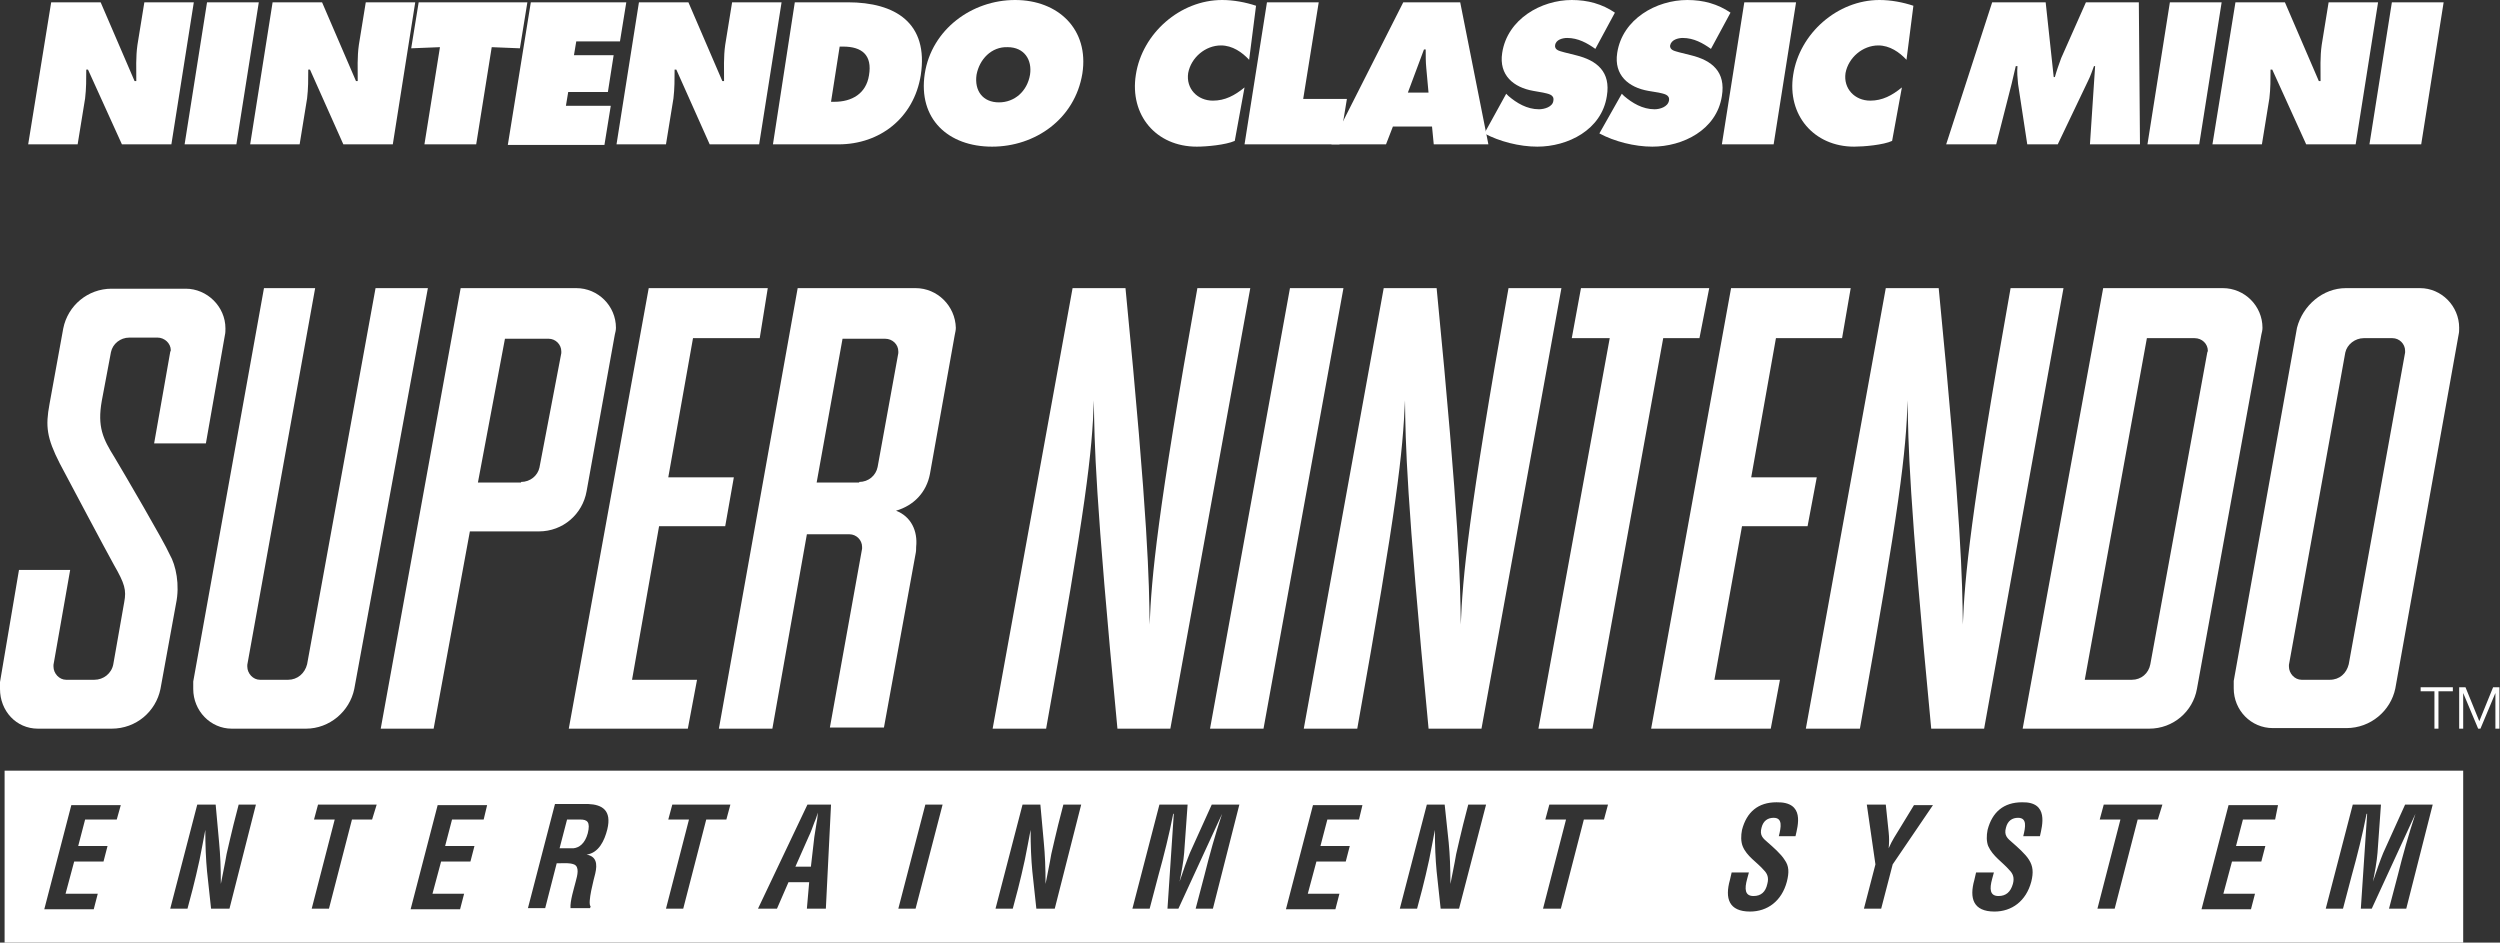 <?xml version="1.0" encoding="UTF-8" standalone="no"?>
<svg
   xmlns:dc="http://purl.org/dc/elements/1.1/"
   xmlns:cc="http://creativecommons.org/ns#"
   xmlns:rdf="http://www.w3.org/1999/02/22-rdf-syntax-ns#"
   xmlns:svg="http://www.w3.org/2000/svg"
   xmlns="http://www.w3.org/2000/svg"
   xmlns:sodipodi="http://sodipodi.sourceforge.net/DTD/sodipodi-0.dtd"
   xmlns:inkscape="http://www.inkscape.org/namespaces/inkscape"
   version="1.1"
   x="0px"
   y="0px"
   viewBox="0 0 434.7 163.9"
   style="enable-background:new 0 0 434.7 163.9;"
   xml:space="preserve"
   id="svg3990"
   sodipodi:docname="Nintendo_Classic_Mini_Super_Nintendo_Entertainment_System.svg"
   inkscape:version="0.92.2 (5c3e80d, 2017-08-06)"><rect x="0" y="0" width="434.7" height="163.9" fill="#333333" stroke="none"/><defs
     id="defs3994" /><sodipodi:namedview
     pagecolor="#ffffff"
     bordercolor="#666666"
     borderopacity="1"
     objecttolerance="10"
     gridtolerance="10"
     guidetolerance="10"
     inkscape:pageopacity="0"
     inkscape:pageshadow="2"
     inkscape:window-width="1873"
     inkscape:window-height="1029"
     id="namedview3992"
     showgrid="false"
     inkscape:zoom="4.0234643"
     inkscape:cx="217.35001"
     inkscape:cy="81.949997"
     inkscape:window-x="47"
     inkscape:window-y="27"
     inkscape:window-maximized="1"
     inkscape:current-layer="g3987" /><style
     type="text/css"
     id="style3885">
	.st0{fill:#E3000B;}
</style><g
     id="g3887" /><g
     id="SNES"><g
       id="g3987"><g
         id="g3929"
         style="fill:#ffffff"><g
           id="g3927"
           style="fill:#ffffff"><path
             d="M8.9,0.4h8.6l5.9,13.7h0.3c0-2.1-0.1-4.2,0.2-6.3l1.2-7.4h8.6l-3.9,24.7h-8.6l-5.9-13H15c0,1.7,0,3.3-0.2,5l-1.3,8H4.9      L8.9,0.4z"
             id="path3889"
             style="fill:#ffffff" /><path
             d="M36,0.4h9l-3.9,24.7h-9L36,0.4z"
             id="path3891"
             style="fill:#ffffff" /><path
             d="M47.4,0.4H56l5.9,13.7h0.3c0-2.1-0.1-4.2,0.2-6.3l1.2-7.4h8.6l-3.9,24.7h-8.6l-5.8-13h-0.3c0,1.7,0,3.3-0.2,5l-1.3,8      h-8.6L47.4,0.4z"
             id="path3893"
             style="fill:#ffffff" /><path
             d="M72.8,0.4h18.9l-1.3,8l-4.9-0.2l-2.7,16.9h-9l2.7-16.9l-5,0.2L72.8,0.4z"
             id="path3895"
             style="fill:#ffffff" /><path
             d="M92.3,0.4h16.6l-1.1,6.8h-7.6l-0.4,2.4h6.9l-1,6.4h-6.9l-0.4,2.4h7.8l-1.1,6.8H88.3L92.3,0.4z"
             id="path3897"
             style="fill:#ffffff" /><path
             d="M111.1,0.4h8.6l5.9,13.7h0.3c0-2.1-0.1-4.2,0.2-6.3l1.2-7.4h8.6L132,25.1h-8.6l-5.8-13h-0.3c0,1.7,0,3.3-0.2,5l-1.3,8      h-8.6L111.1,0.4z"
             id="path3899"
             style="fill:#ffffff" /><path
             d="M138.2,0.4h9.2c8.3,0,14.1,3.6,12.7,12.7c-1.2,7.4-7.1,12-14.3,12h-11.4L138.2,0.4z M144.5,17.7h0.6c3,0,5.5-1.4,6-4.6      c0.6-3.5-1.2-5-4.5-5H146L144.5,17.7z"
             id="path3901"
             style="fill:#ffffff" /><path
             d="M188.2,12.8c-1.3,7.9-8.2,12.7-15.7,12.7c-7.6,0-12.9-4.8-11.7-12.7C162,5.1,169,0,176.5,0C184,0,189.4,5.1,188.2,12.8z       M169.8,13c-0.4,2.8,1.1,4.8,3.9,4.8c2.7,0,4.9-1.9,5.4-4.8c0.4-2.6-1-4.8-3.9-4.8C172.4,8.1,170.3,10.3,169.8,13z"
             id="path3903"
             style="fill:#ffffff" /><path
             d="M217.2,10.4c-1.2-1.3-2.9-2.5-4.9-2.5c-2.7,0-5.2,2.1-5.7,4.8c-0.4,2.7,1.6,4.8,4.3,4.8c2.1,0,3.8-0.9,5.5-2.3l-1.7,9.3      c-1.6,0.7-4.9,1-6.6,1c-7.1,0-11.7-5.5-10.6-12.5c1.1-7.2,7.7-13,15-13c2,0,4.1,0.4,5.9,1L217.2,10.4z"
             id="path3905"
             style="fill:#ffffff" /><path
             d="M220.3,0.4h9l-2.7,16.8h7.6l-1.3,7.9h-16.5L220.3,0.4z"
             id="path3907"
             style="fill:#ffffff" /><path
             d="M241,25.1h-9.5L244,0.4h9.9l4.9,24.7h-9.5l-0.3-3.1h-6.8L241,25.1z M248.4,16.2l-0.4-4.4c-0.1-1-0.1-2.1-0.1-3.2h-0.3      l-2.8,7.5H248.4z"
             id="path3909"
             style="fill:#ffffff" /><path
             d="M261.9,16.3l0.4,0.4c1.4,1.2,3.2,2.3,5.3,2.3c0.9,0,2.4-0.4,2.5-1.5c0.2-1.1-1-1.2-1.8-1.4l-1.7-0.3      c-3.4-0.6-6-2.7-5.4-6.6C262.1,3.3,268,0,273.3,0c2.8,0,5.3,0.7,7.5,2.2l-3.4,6.3c-1.4-1-3-1.9-4.9-1.9c-0.8,0-2,0.3-2.1,1.3      c-0.1,0.9,1,1,1.6,1.2l2,0.5c3.7,0.9,6.1,2.9,5.4,7.1c-0.9,5.9-6.8,8.8-12.1,8.8c-3.1,0-6.6-0.9-9.2-2.3L261.9,16.3z"
             id="path3911"
             style="fill:#ffffff" /><path
             d="M282,16.3l0.4,0.4c1.4,1.2,3.2,2.3,5.3,2.3c0.9,0,2.3-0.4,2.5-1.5c0.2-1.1-1-1.2-1.8-1.4l-1.8-0.3      c-3.4-0.6-6-2.7-5.4-6.6c0.9-5.9,6.8-9.2,12.2-9.2c2.8,0,5.3,0.7,7.5,2.2l-3.4,6.3c-1.4-1-3-1.9-4.9-1.9c-0.8,0-2,0.3-2.2,1.3      c-0.1,0.9,1,1,1.6,1.2l2,0.5c3.7,0.9,6.1,2.9,5.4,7.1c-0.9,5.9-6.8,8.8-12.1,8.8c-3.1,0-6.6-0.9-9.2-2.3L282,16.3z"
             id="path3913"
             style="fill:#ffffff" /><path
             d="M303.3,0.4h9l-3.9,24.7h-9L303.3,0.4z"
             id="path3915"
             style="fill:#ffffff" /><path
             d="M331.5,10.4c-1.2-1.3-2.9-2.5-4.9-2.5c-2.7,0-5.2,2.1-5.7,4.8c-0.4,2.7,1.6,4.8,4.3,4.8c2.1,0,3.8-0.9,5.5-2.3l-1.7,9.3      c-1.5,0.7-4.9,1-6.6,1c-7,0-11.7-5.5-10.6-12.5c1.1-7.2,7.7-13,15-13c2,0,4.1,0.4,5.9,1L331.5,10.4z"
             id="path3917"
             style="fill:#ffffff" /><path
             d="M346.4,0.4h9.3l1.4,13h0.2c0.3-1.1,0.7-2.2,1.1-3.3l4.3-9.7h9.2l0.2,24.7h-8.7l0.9-13.6h-0.2c-0.3,0.8-0.6,1.7-1,2.5      l-5.3,11.1h-5.3l-1.6-10.5c-0.1-1.1-0.2-2-0.1-3.1h-0.3c-0.2,1-0.5,2-0.7,3l-2.7,10.6h-8.7L346.4,0.4z"
             id="path3919"
             style="fill:#ffffff" /><path
             d="M377.3,0.4h9l-3.9,24.7h-9L377.3,0.4z"
             id="path3921"
             style="fill:#ffffff" /><path
             d="M388.7,0.4h8.6l5.9,13.7h0.3c0-2.1-0.1-4.2,0.2-6.3l1.2-7.4h8.6l-3.9,24.7H401l-5.9-13h-0.3c0,1.7,0,3.3-0.2,5l-1.3,8      h-8.6L388.7,0.4z"
             id="path3923"
             style="fill:#ffffff" /><path
             d="M415.9,0.4h9l-3.9,24.7h-9L415.9,0.4z"
             id="path3925"
             style="fill:#ffffff" /></g></g><g
         id="g3985"
         style="fill:#ffffff"><g
           id="g3977"
           style="fill:#ffffff"><g
             id="g3933"
             style="fill:#ffffff"><path
               class="st0"
               d="M19.9,79.5c1.5,2.5,8.7,14.8,9.6,16.9c1.1,1.9,1.8,5.3,1.1,8.6l-2.7,14.8c-0.8,3.9-4.2,6.9-8.5,6.9H6.6       c-3.8,0-6.6-3.1-6.6-6.9c0-0.4,0-0.9,0-1.2l3.3-19.5h8.9l-2.9,16.5c0,0.2,0,0.3,0,0.3c0,1.2,1,2.3,2.2,2.3h4.9       c1.6,0,3-1.1,3.3-2.7l1.9-10.8c0.4-2.1,0.1-3.2-1.8-6.5c-1.5-2.7-7.6-14.2-9.4-17.6c-2.3-4.5-2.5-6.5-1.8-10.3L11,57.1       c0.8-4,4.3-6.9,8.4-6.9h12.9c3.7,0,6.9,3.1,6.9,6.9c0,0.4,0,0.8-0.1,1.2l-3.3,18.8h-9l2.8-15.9c0.1-0.2,0.1-0.3,0.1-0.3       c0-1.2-1.1-2.2-2.3-2.2h-4.9c-1.6,0-2.9,1.1-3.2,2.5l-1.6,8.5C16.9,74.2,17.9,76.3,19.9,79.5z"
               id="path3931"
               style="fill:#ffffff" /></g><g
             id="g3937"
             style="fill:#ffffff"><path
               class="st0"
               d="M43,115.6c0,0.2,0,0.3,0,0.3c0,1.2,1,2.3,2.2,2.3h4.9c1.6,0,2.9-1.1,3.3-2.7l11.9-65.4h9.1l-12.8,69.7       c-0.8,3.9-4.3,6.9-8.4,6.9H40.3c-3.7,0-6.7-3.1-6.7-6.9c0-0.4,0-0.9,0-1.3l12.3-68.4h8.9L43,115.6z"
               id="path3935"
               style="fill:#ffffff" /></g><g
             id="g3941"
             style="fill:#ffffff"><polygon
               class="st0"
               points="112.8,50.1 133.5,50.1 132.1,58.8 120.5,58.8 116.2,83 127.6,83 126.1,91.5 114.6,91.5        109.9,118.2 121.2,118.2 119.6,126.7 98.9,126.7      "
               id="polygon3939"
               style="fill:#ffffff" /></g><g
             id="g3945"
             style="fill:#ffffff"><path
               class="st0"
               d="M172.6,126.7l13.9-76.6h9.2c4,40.9,4.1,50.9,4.2,58.5c0.3-8,1.3-19.3,8.3-58.5l0,0h9.2l-13.9,76.6h-9.2       c-3.9-40.8-4-49.5-4.1-57.1c-0.3,9.2-1.3,18-8.3,57.1H172.6z"
               id="path3943"
               style="fill:#ffffff" /></g><g
             id="g3949"
             style="fill:#ffffff"><polygon
               class="st0"
               points="219.7,126.7 210.4,126.7 224.3,50.1 233.6,50.1      "
               id="polygon3947"
               style="fill:#ffffff" /></g><g
             id="g3953"
             style="fill:#ffffff"><polygon
               class="st0"
               points="295.5,58.8 289.2,58.8 276.9,126.7 267.5,126.7 279.9,58.8 273.3,58.8 274.9,50.1 297.2,50.1             "
               id="polygon3951"
               style="fill:#ffffff" /></g><g
             id="g3957"
             style="fill:#ffffff"><polygon
               class="st0"
               points="301,50.1 321.8,50.1 320.3,58.8 308.8,58.8 304.5,83 315.9,83 314.3,91.5 302.9,91.5 298.1,118.2        309.5,118.2 307.9,126.7 287.1,126.7      "
               id="polygon3955"
               style="fill:#ffffff" /></g><g
             id="g3961"
             style="fill:#ffffff"><path
               class="st0"
               d="M226.7,126.7l13.9-76.6h9.2c4,40.9,4.1,50.9,4.2,58.5c0.3-8,1.3-19.3,8.3-58.5l0,0h9.2l-13.9,76.6h-9.2       c-3.9-40.8-4-49.5-4.1-57.1c-0.4,9.2-1.3,18-8.3,57.1H226.7z"
               id="path3959"
               style="fill:#ffffff" /></g><g
             id="g3965"
             style="fill:#ffffff"><path
               class="st0"
               d="M314,126.7l13.9-76.6h9.2c4,40.9,4.1,50.9,4.2,58.5c0.3-8,1.3-19.3,8.3-58.5l0,0h9.2L345,126.7h-9.2       c-3.9-40.8-4-49.5-4.1-57.1c-0.3,9.2-1.3,18-8.3,57.1H314z"
               id="path3963"
               style="fill:#ffffff" /></g><path
             class="st0"
             d="M66.2,126.7l13.9-76.6h20.1c3.8,0,6.9,3.1,6.9,6.9c0,0.4-0.1,0.8-0.2,1.2L102,85.4c-0.7,4-4.1,7-8.3,7h-12      l-6.3,34.3H66.2z M90.6,83.8c1.6,0,2.9-1.1,3.2-2.5l3.8-19.9c0-0.1,0-0.3,0-0.3c0-1.2-1-2.2-2.2-2.2h-7.6l-4.7,25H90.6z       M149.9,95.4c0-0.1,0-0.2,0-0.3c0-1.2-1-2.2-2.2-2.2h-7.4l-6,33.8H125l13.7-76.6h20.5c3.8,0,6.9,3.1,7,6.9      c0,0.4-0.1,0.8-0.2,1.3l-4.3,24.1c-0.6,3.2-2.8,5.5-5.9,6.4c2.6,1,3.8,3.5,3.5,6.3c0,0.3,0,0.8-0.1,1.2l-5.5,30.2h-9.4      L149.9,95.4z M149.4,83.8c1.6,0,2.9-1.1,3.2-2.6l3.6-19.8c0-0.2,0-0.3,0-0.3c0-1.2-1-2.2-2.3-2.2h-7.4l-4.5,25H149.4z       M365.7,50.1h20.8c3.8,0,6.9,3.1,6.9,6.9c0,0.4-0.1,0.8-0.2,1.2L382,119.8c-0.7,3.9-4.1,6.9-8.3,6.9h-22L365.7,50.1z       M370.7,118.2c1.6,0,2.9-1.1,3.2-2.7l9.9-54.2c0.1-0.2,0.1-0.3,0.1-0.3c0-1.2-1-2.2-2.3-2.2h-8.3l-10.8,59.4H370.7z M407.9,50.1      h12.9c3.7,0,6.8,3.1,6.8,6.9c0,0.4,0,0.8-0.1,1.2l-11,61.5c-0.8,3.9-4.3,6.9-8.5,6.9h-12.8c-3.8,0-6.8-3.1-6.8-6.9      c0-0.4,0-0.9,0-1.3l11-61.4C400.4,53.1,403.9,50.1,407.9,50.1z M398,115.9c0,1.2,1,2.3,2.2,2.3h4.9c1.7,0,2.9-1.1,3.3-2.7      l9.8-54.2c0-0.2,0-0.3,0-0.3c0-1.2-1-2.2-2.2-2.2h-5c-1.5,0-2.9,1.1-3.2,2.5l-9.8,54.3C398,115.8,398,115.9,398,115.9z"
             id="path3967"
             style="fill:#ffffff" /><g
             id="g3975"
             style="fill:#ffffff"><path
               class="st0"
               d="M141,150.7l0.6-5.2c0.1-0.8,0.3-1.7,0.4-2.5c0.1-0.4,0.2-1.4,0.2-1.7h0c-0.1,0.4-0.4,1.3-0.6,1.7       c-0.3,0.8-0.6,1.7-1,2.5l-2.3,5.2H141z"
               id="path3969"
               style="fill:#ffffff" /><path
               class="st0"
               d="M100.9,142.5h-2.3l-1.3,5h2.4c1-0.1,2-0.8,2.5-2.6C102.7,142.9,102.1,142.5,100.9,142.5z"
               id="path3971"
               style="fill:#ffffff" /><path
               class="st0"
               d="M0.8,134v29.9h427.5V134H0.8z M20.3,142.5h-5.5l-1.2,4.6h5.1l-0.7,2.7h-5.1l-1.5,5.6H17l-0.7,2.7H7.7       l4.7-18.1H21L20.3,142.5z M39.9,158h-3.2l-0.7-6.5c-0.2-2.1-0.3-4.4-0.3-7.2h0c-0.3,1.5-0.6,3.3-1,5.2       c-0.4,1.8-0.8,3.6-1.2,5.1l-0.9,3.4h-3l4.7-18.1h3.2l0.6,6.6c0.2,2.1,0.3,4.3,0.3,7.2h0c0.3-1.6,0.7-3.4,1-5.2       c0.4-1.7,0.8-3.5,1.2-5.1l0.9-3.5h3L39.9,158z M64.7,142.5h-3.5l-4,15.5h-3l4-15.5h-3.6l0.7-2.6h10.2L64.7,142.5z M84.1,142.5       h-5.5l-1.2,4.6h5.1l-0.7,2.7h-5.1l-1.5,5.6h5.5l-0.7,2.7h-8.6l4.7-18.1h8.6L84.1,142.5z M105.6,144.2c-0.5,2-1.5,4.1-3.6,4.4       l0,0c1.7,0.3,1.9,1.6,1.5,3.3c-0.2,0.8-1.4,5.2-0.8,5.7l-0.1,0.3h-3.4c-0.1-1.2,0.6-3.4,0.9-4.6c0.3-1.1,0.7-2.6-0.3-3       c-0.8-0.3-1.7-0.2-2.5-0.2h-0.5l-2,7.8h-3l4.7-18.1h5.8C104.7,139.9,106.4,140.9,105.6,144.2z M126.3,142.5h-3.5l-4,15.5h-3       l4-15.5h-3.6l0.7-2.6H127L126.3,142.5z M143.6,158h-3.3l0.4-4.6h-3.6l-2,4.6h-3.3l8.6-18.1h4.1L143.6,158z M159.2,158h-3       l4.7-18.1h3L159.2,158z M183.4,158h-3.2l-0.7-6.5c-0.2-2.1-0.3-4.4-0.3-7.2h0c-0.3,1.5-0.6,3.3-1,5.2c-0.4,1.8-0.8,3.6-1.2,5.1       l-0.9,3.4h-3l4.7-18.1h3.1l0.6,6.6c0.2,2.1,0.3,4.3,0.3,7.2h0c0.3-1.6,0.7-3.4,1-5.2c0.4-1.7,0.8-3.5,1.2-5.1l0.9-3.5h3.1       L183.4,158z M210.9,158h-3l1.5-5.7c0.9-3.6,1.9-7.2,3.1-10.8h0l-7.6,16.5h-1.9l1.1-16.5h-0.1c-0.7,3.6-1.6,7.2-2.6,10.8       l-1.5,5.7h-3l4.7-18.1h4.9l-0.6,8.4c-0.1,1.4-0.5,3.6-0.8,5h0c0.6-1.8,1.3-3.8,1.8-5l3.8-8.4h4.8L210.9,158z M236.3,142.5h-5.5       l-1.2,4.6h5.1l-0.7,2.7h-5.1l-1.5,5.6h5.5l-0.7,2.7h-8.6l4.7-18.1h8.6L236.3,142.5z M253.7,158h-3.2l-0.7-6.5       c-0.2-2.1-0.3-4.4-0.3-7.2h0c-0.3,1.5-0.6,3.3-1,5.2c-0.4,1.8-0.8,3.6-1.2,5.1l-0.9,3.4h-3l4.7-18.1h3.1l0.7,6.6       c0.2,2.1,0.3,4.3,0.3,7.2h0c0.3-1.6,0.7-3.4,1-5.2c0.4-1.7,0.8-3.5,1.2-5.1l0.9-3.5h3.1L253.7,158z M278.9,142.5h-3.5l-4,15.5       h-3.1l4-15.5h-3.6l0.7-2.6h10.2L278.9,142.5z M312.2,145.4h-2.9c0.4-1.6,0.7-3.2-0.9-3.2c-1,0-1.8,0.5-2.1,1.7       c-0.4,1.4,0.3,1.9,1.1,2.6c0.8,0.7,2.3,2,2.9,3c0.8,1.1,0.8,2.2,0.4,3.8c-0.9,3.4-3.4,5.2-6.4,5.2c-3.7,0-4.4-2.3-3.5-5.5       l0.3-1.3h3l-0.3,1.1c-0.5,1.8-0.4,3,1.1,3c1.3,0,2.1-0.7,2.4-2.1c0.3-1.1,0-1.8-0.6-2.4c-1.2-1.4-3-2.4-3.7-4.2       c-0.3-0.8-0.3-1.8-0.1-2.8c0.8-3.1,2.8-4.8,6-4.8C313.9,139.4,312.6,143.6,312.2,145.4z M329.1,150.3l-2,7.7h-3l2-7.7       l-1.5-10.4h3.3l0.5,4.8c0.1,0.9,0.1,1.8,0,2.8h0c0.6-1.4,1.3-2.4,1.9-3.4l2.5-4.1h3.3L329.1,150.3z M354.7,145.4h-2.9       c0.4-1.6,0.7-3.2-0.9-3.2c-1,0-1.8,0.5-2.1,1.7c-0.4,1.4,0.3,1.9,1.1,2.6c0.8,0.7,2.3,2,2.9,3c0.7,1.1,0.8,2.2,0.4,3.8       c-0.9,3.4-3.4,5.2-6.4,5.2c-3.7,0-4.4-2.3-3.5-5.5l0.3-1.3h3.1l-0.3,1.1c-0.5,1.8-0.4,3,1.1,3c1.3,0,2.1-0.7,2.5-2.1       c0.3-1.1,0-1.8-0.6-2.4c-1.2-1.4-2.9-2.4-3.7-4.2c-0.3-0.8-0.3-1.8-0.1-2.8c0.8-3.1,2.8-4.8,6-4.8       C356.3,139.4,355.1,143.6,354.7,145.4z M375.2,142.5h-3.5l-4,15.5h-3l4-15.5h-3.6l0.7-2.6h10.2L375.2,142.5z M395.6,142.5H390       l-1.2,4.6h5.1l-0.7,2.7h-5.1l-1.5,5.6h5.5l-0.7,2.7h-8.6l4.7-18.1h8.6L395.6,142.5z M418.4,158h-3l1.5-5.7       c0.9-3.6,1.9-7.2,3.1-10.8h0l-7.6,16.5h-1.9l1.1-16.5h-0.1c-0.7,3.6-1.6,7.2-2.6,10.8l-1.5,5.7h-3l4.7-18.1h4.9l-0.6,8.4       c-0.1,1.4-0.5,3.6-0.8,5h0c0.6-1.8,1.3-3.8,1.8-5l3.8-8.4h4.8L418.4,158z"
               id="path3973"
               style="fill:#ffffff" /></g></g><g
           id="g3983"
           style="fill:#ffffff"><path
             class="st0"
             d="M424,126.7h-0.7v-6.5h-2.4v-0.7h5.6v0.7H424V126.7z"
             id="path3979"
             style="fill:#ffffff" /><path
             class="st0"
             d="M431.1,125.4l2.4-5.9h1.1v7.2h-0.7v-6.2h0l-2.6,6.2h-0.4l-2.6-6.2h0v6.2h-0.7v-7.2h1.1L431.1,125.4z"
             id="path3981"
             style="fill:#ffffff" /></g></g></g></g></svg>